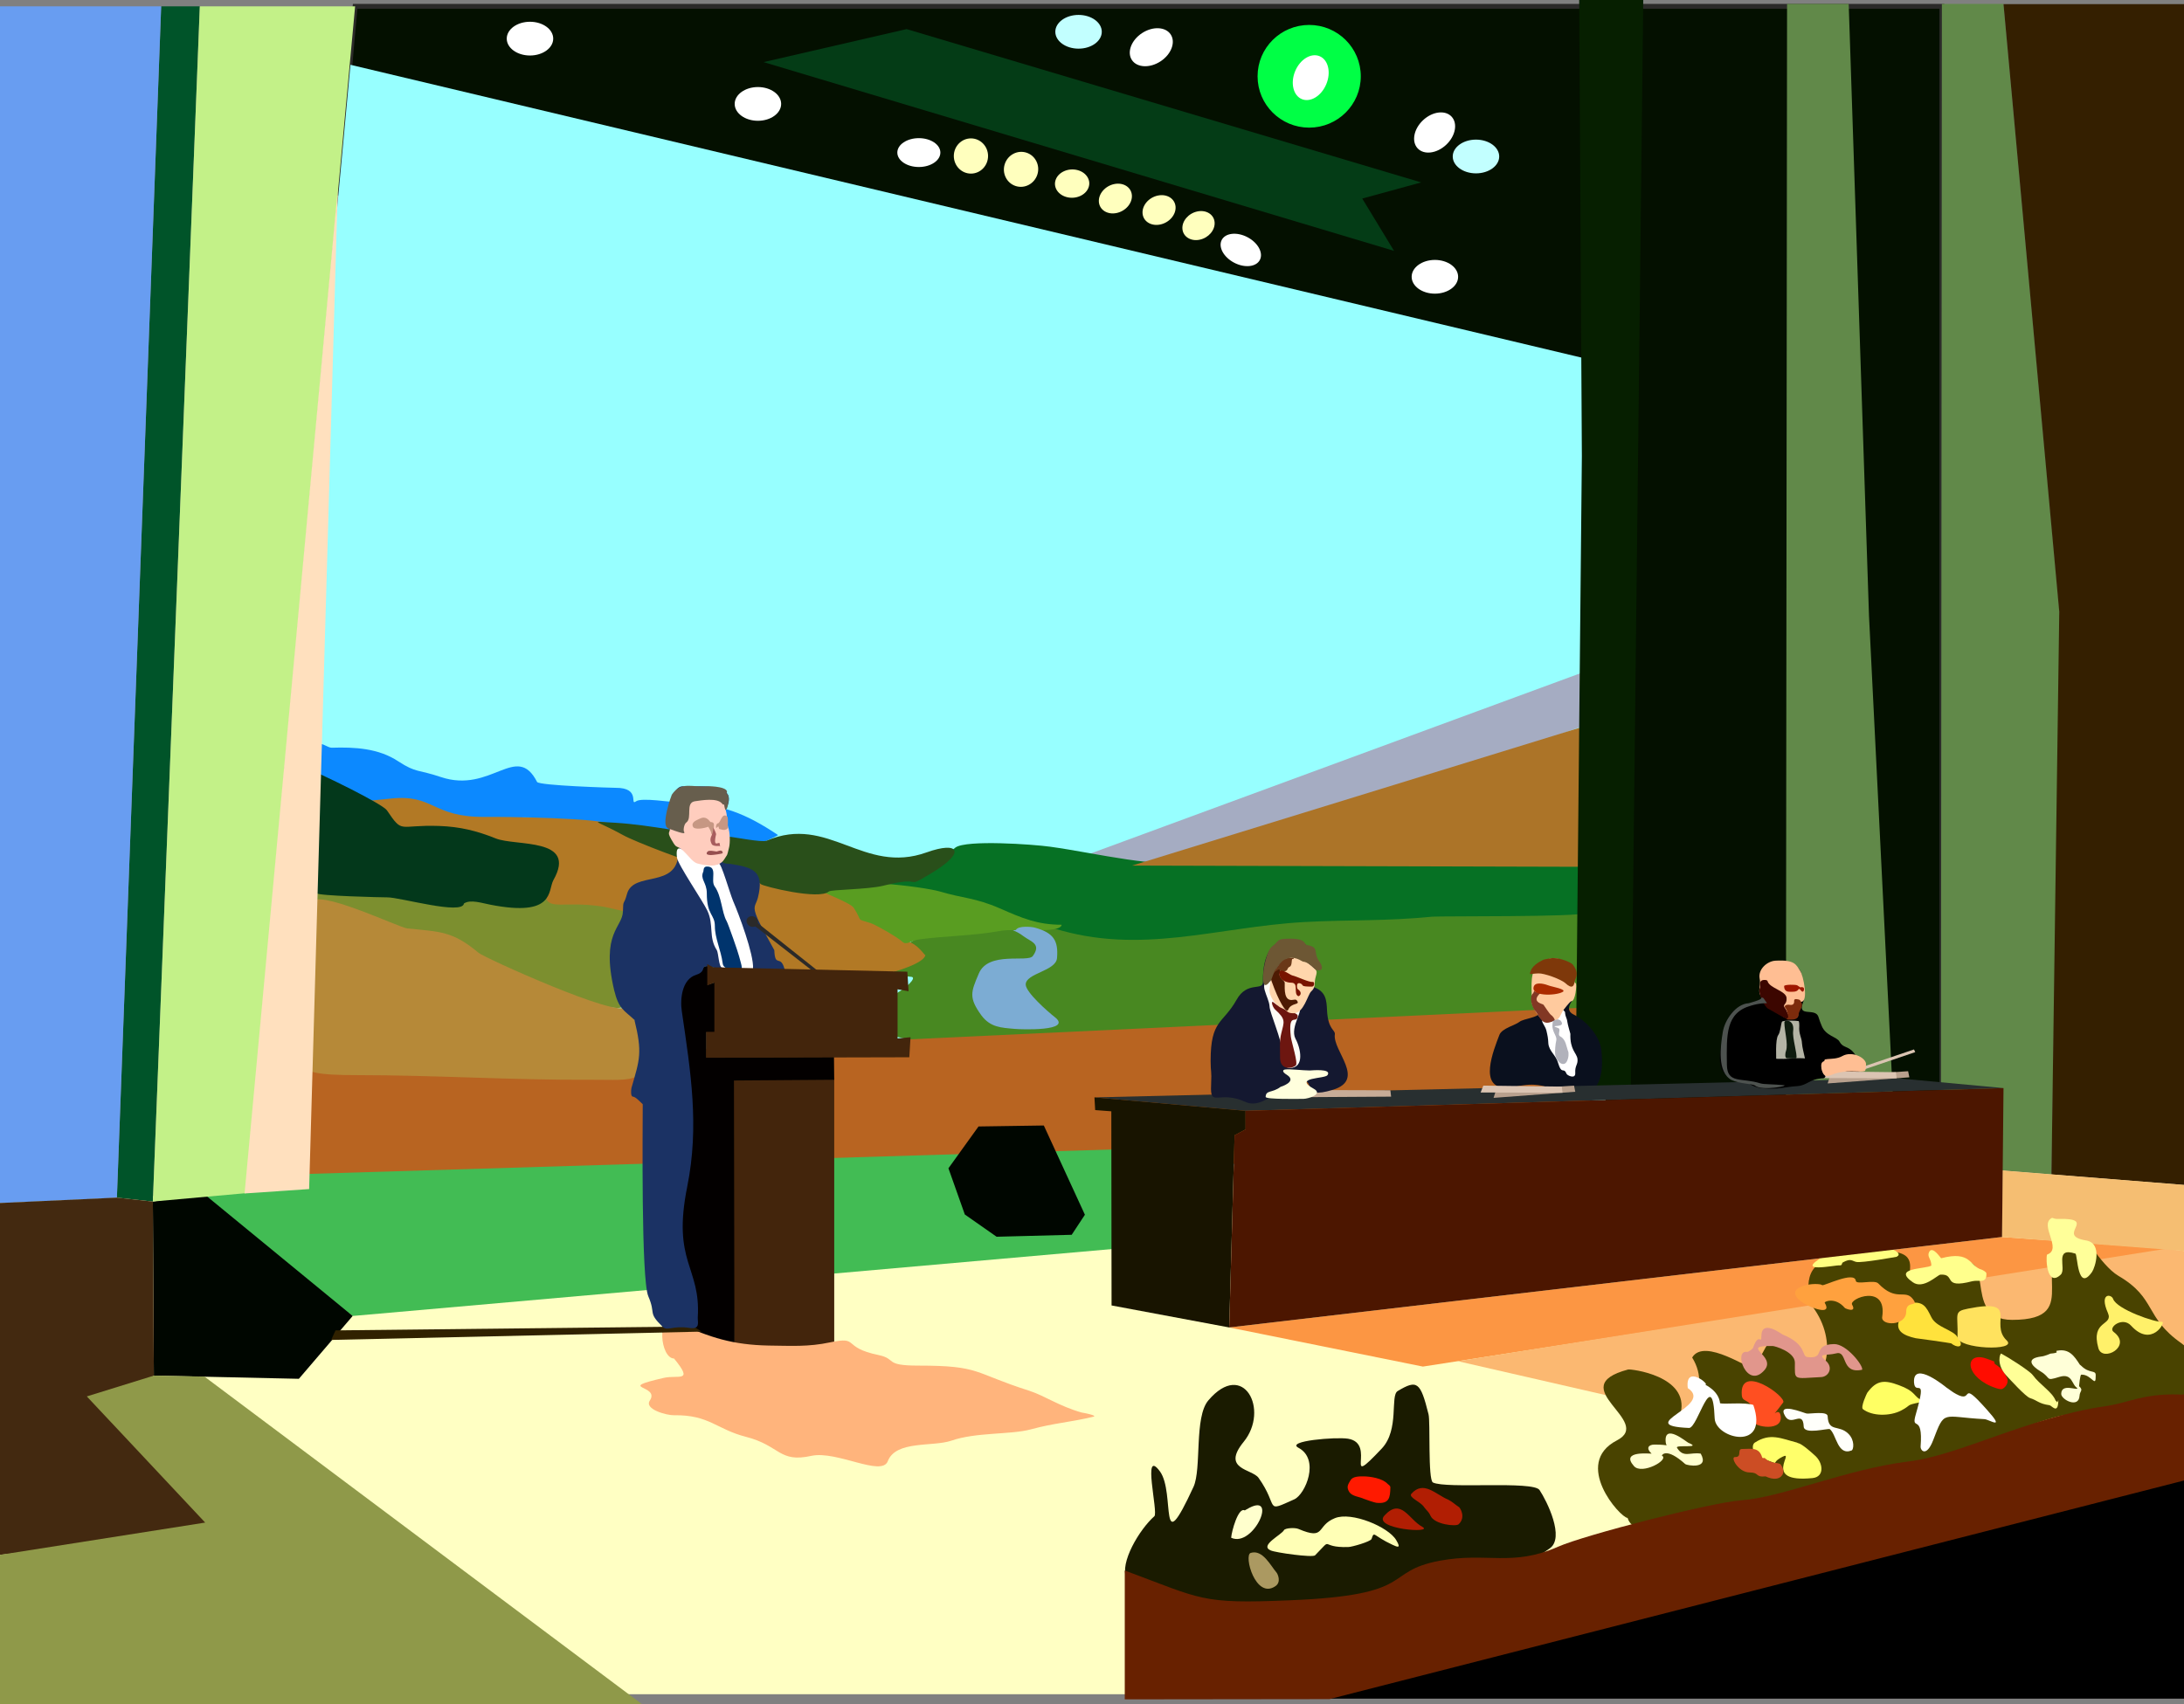<?xml version="1.0" encoding="UTF-8" standalone="no"?>
<!-- Creator: CorelDRAW X8 -->

<svg
   xmlns:dc="http://purl.org/dc/elements/1.1/"
   xmlns:cc="http://creativecommons.org/ns#"
   xmlns:rdf="http://www.w3.org/1999/02/22-rdf-syntax-ns#"
   xmlns:svg="http://www.w3.org/2000/svg"
   xmlns="http://www.w3.org/2000/svg"
   xmlns:sodipodi="http://sodipodi.sourceforge.net/DTD/sodipodi-0.dtd"
   xmlns:inkscape="http://www.inkscape.org/namespaces/inkscape"
   xml:space="preserve"
   width="89.3mm"
   height="69.69mm"
   version="1.1"
   style="clip-rule:evenodd;fill-rule:evenodd;image-rendering:optimizeQuality;shape-rendering:geometricPrecision;text-rendering:geometricPrecision"
   viewBox="0 0 8930 6969"
   id="svg278"
   sodipodi:docname="презентация пустой экран.svg"
   inkscape:version="0.92.2 (5c3e80d, 2017-08-06)"><rect x="0" y="0" width="8930" height="6969" fill="#808080" stroke="none"/><sodipodi:namedview
     pagecolor="#ffffff"
     bordercolor="#666666"
     borderopacity="1"
     objecttolerance="10"
     gridtolerance="10"
     guidetolerance="10"
     inkscape:pageopacity="0"
     inkscape:pageshadow="2"
     inkscape:window-width="1920"
     inkscape:window-height="1017"
     id="namedview280"
     showgrid="false"
     fit-margin-top="0"
     fit-margin-left="0"
     fit-margin-right="0"
     fit-margin-bottom="0"
     inkscape:zoom="0.2102413"
     inkscape:cx="186.48189"
     inkscape:cy="-226.92284"
     inkscape:window-x="-8"
     inkscape:window-y="-8"
     inkscape:window-maximized="1"
     inkscape:current-layer="svg278" /><defs
     id="defs4"><style
       type="text/css"
       id="style2"><![CDATA[
    .str0 {stroke:#2B2A29;stroke-width:20}
    .str1 {stroke:#00FF45;stroke-width:20}
    .fil96 {fill:#2B2A29}
    .fil15 {fill:black}
    .fil82 {fill:#000600}
    .fil95 {fill:#00346D}
    .fil77 {fill:#005429}
    .fil12 {fill:#00FF45}
    .fil76 {fill:#030000}
    .fil86 {fill:#03381B}
    .fil8 {fill:#041000}
    .fil29 {fill:#043C16}
    .fil27 {fill:#061F00}
    .fil7 {fill:#067124}
    .fil28 {fill:#0A101E}
    .fil85 {fill:#0C89FF}
    .fil66 {fill:#0E1B0E}
    .fil53 {fill:#141830}
    .fil72 {fill:#181400}
    .fil6 {fill:#1A1B00}
    .fil94 {fill:#1B3264}
    .fil51 {fill:#282F30}
    .fil92 {fill:#294F1A}
    .fil93 {fill:#302100}
    .fil14 {fill:#341F00}
    .fil67 {fill:#3C0600}
    .fil71 {fill:#42BC54}
    .fil73 {fill:#43250C}
    .fil83 {fill:#432910}
    .fil10 {fill:#488821}
    .fil5 {fill:#494300}
    .fil102 {fill:#4C1600}
    .fil57 {fill:#4D1B03}
    .fil70 {fill:#4D524F}
    .fil90 {fill:#599D21}
    .fil13 {fill:#618949}
    .fil98 {fill:#675E4D}
    .fil24 {fill:#682100}
    .fil78 {fill:#689DF1}
    .fil58 {fill:#6A3818}
    .fil55 {fill:#6D1610}
    .fil59 {fill:#6D5734}
    .fil61 {fill:#781300}
    .fil69 {fill:#7C2B0C}
    .fil74 {fill:#7C8F2F}
    .fil91 {fill:#7CACD3}
    .fil49 {fill:#7E380A}
    .fil48 {fill:#823824}
    .fil84 {fill:#8F9949}
    .fil101 {fill:#964F4F}
    .fil9 {fill:#97FFFF}
    .fil68 {fill:#9E1600}
    .fil25 {fill:#A5ACC2}
    .fil100 {fill:#A85D5E}
    .fil50 {fill:#AB2B00}
    .fil33 {fill:#AB9961}
    .fil26 {fill:#AC7428}
    .fil18 {fill:#B11E03}
    .fil31 {fill:#B11E03}
    .fil46 {fill:#B1B2BB}
    .fil75 {fill:#B27925}
    .fil64 {fill:#B4B4A5}
    .fil88 {fill:#B68938}
    .fil2 {fill:#B86421}
    .fil65 {fill:#B8A08D}
    .fil1 {fill:#BEAC28}
    .fil80 {fill:#C2FFFF}
    .fil87 {fill:#C3F188}
    .fil99 {fill:#C69783}
    .fil52 {fill:#C7AC97}
    .fil35 {fill:#CC4D24}
    .fil62 {fill:#DBC4B2}
    .fil37 {fill:#E1968C}
    .fil30 {fill:#F5BE72}
    .fil4 {fill:#FBB871}
    .fil3 {fill:#FC9643}
    .fil54 {fill:#FDFCF5}
    .fil22 {fill:#FF0C00}
    .fil17 {fill:#FF1A00}
    .fil36 {fill:#FF4F21}
    .fil39 {fill:#FFA13E}
    .fil81 {fill:#FFB47C}
    .fil63 {fill:#FFBE93}
    .fil47 {fill:#FFCA9E}
    .fil97 {fill:#FFCDBE}
    .fil56 {fill:#FFD6AC}
    .fil89 {fill:#FFE0BE}
    .fil21 {fill:#FFE23C}
    .fil42 {fill:#FFE25E}
    .fil44 {fill:#FFF16A}
    .fil20 {fill:#FFFF63}
    .fil19 {fill:#FFFF6A}
    .fil40 {fill:#FFFF80}
    .fil41 {fill:#FFFF8C}
    .fil23 {fill:#FFFF97}
    .fil43 {fill:#FFFF99}
    .fil16 {fill:#FFFFB6}
    .fil79 {fill:#FFFFBE}
    .fil0 {fill:#FFFFC3}
    .fil32 {fill:#FFFFCD}
    .fil34 {fill:#FFFFD0}
    .fil45 {fill:#FFFFD8}
    .fil60 {fill:#FFFFDD}
    .fil38 {fill:#FFFFFB}
    .fil11 {fill:white}
   ]]></style></defs><g
     id="Слой_x0020_1"
     transform="translate(-5566,-1877)"><polygon
       class="fil0"
       points="10984,8806 5566,8806 5566,6797 11836,6511 14496,6723 14496,7972 "
       id="polygon7"
       style="fill:#ffffc3" /><path
       class="fil1"
       d="m 11239,5975 c -229,0 -260,-26 -483,24 -196,44 -522,89 -759,105 -215,15 -446,3 -675,18 -63,4 -403,-19 -400,45 7,147 18,231 196,256 169,22 574,-25 779,-24 313,2 561,10 870,-28 127,-15 499,1 541,-180 11,-50 -13,-59 -23,-130 0,0 -25,-15 -30,-32 z"
       id="path9"
       inkscape:connector-curvature="0"
       style="fill:#beac28" /><polygon
       class="fil2"
       points="6813,6221 6774,6764 11264,6570 11242,6163 "
       id="polygon11"
       style="fill:#b86421" /><polygon
       class="fil0"
       points="14496,7972 14496,6723 14496,7972 "
       id="polygon13"
       style="fill:#ffffc3" /><polygon
       class="fil3"
       points="10592,7306 11384,7466 14464,6987 13752,6936 "
       id="polygon15"
       style="fill:#fc9643" /><polygon
       class="fil4"
       points="14423,6984 11527,7444 14100,8034 14496,7932 14496,7016 14496,6993 "
       id="polygon17"
       style="fill:#fbb871" /><path
       class="fil5"
       d="m 14496,7379 v 222 c -66,72 -206,117 -440,62 -68,-16 -277,80 -463,148 -131,47 -298,57 -482,110 -133,38 -468,112 -595,136 -75,14 -264,129 -295,28 v 0 c -30,-1 -227,-222 -44,-317 154,-79 -224,-218 46,-290 9,-3 251,25 215,178 -12,50 137,-81 47,-227 50,-84 243,56 252,43 88,-138 50,-182 238,19 41,43 115,-120 1,-272 -7,-10 -56,-160 64,-188 608,-144 124,198 494,26 218,-102 39,218 259,218 310,0 38,-234 264,-367 17,-10 95,142 171,187 157,92 105,169 258,276 3,3 7,5 10,8 z"
       id="path19"
       inkscape:connector-curvature="0"
       style="fill:#494300" /><path
       class="fil6"
       d="m 10172,8332 c -29,-63 53,-200 114,-254 17,-15 -52,-285 23,-183 64,88 -8,377 137,63 34,-74 2,-286 61,-354 143,-168 251,39 144,170 -92,113 34,110 61,147 86,121 21,144 146,88 46,-21 106,-164 17,-211 -53,-28 154,-45 203,-37 121,20 -28,216 138,40 73,-78 33,-216 65,-235 80,-48 93,-37 126,95 8,30 -3,268 18,279 54,27 411,-8 436,31 30,45 105,196 41,239 -68,47 -40,30 -163,45 -375,46 -167,1 -442,120 -149,64 -331,63 -540,64 -56,1 -356,-19 -422,-55 -3,-2 -158,-52 -163,-52 z"
       id="path21"
       inkscape:connector-curvature="0"
       style="fill:#1a1b00" /><path
       class="fil7"
       d="m 11226,5447 c -191,-8 -858,-65 -1154,-21 -146,21 -319,-30 -462,-52 -52,-8 -250,-24 -283,2 -95,79 1,78 -187,92 -6,0 -70,40 -153,40 232,0 427,25 646,102 260,91 476,31 737,15 132,-8 242,-2 382,-18 28,-3 447,8 459,-12 13,-24 29,-102 39,-133 -37,-15 -14,-15 -24,-15 z"
       id="path23"
       inkscape:connector-curvature="0"
       style="fill:#067124" /><polygon
       class="fil8 str0"
       points="6950,2667 11226,3775 11226,6430 13506,6471 13506,1903 7018,1903 "
       id="polygon25"
       style="fill:#041000;stroke:#2b2a29;stroke-width:20" /><polygon
       class="fil9"
       points="12131,3363 12131,6593 6569,6773 6999,2142 "
       id="polygon27"
       style="fill:#97ffff" /><path
       class="fil10"
       d="m 12140,5632 c 17,-241 -959,-51 -1311,-23 -204,16 -477,16 -680,41 -56,6 -123,37 -231,24 -33,-4 -531,5 -574,26 -197,97 55,54 -18,101 -38,23 -196,59 -34,71 27,2 -27,53 -80,78 -107,49 -75,127 -21,152 112,53 310,21 447,28 259,14 577,62 827,-2 145,-38 368,-2 559,-51 84,-21 332,16 453,11 175,-7 683,-29 604,-120 -55,-63 87,-141 9,-183 -38,-21 48,-134 50,-153 z"
       id="path29"
       inkscape:connector-curvature="0"
       style="fill:#488821" /><polygon
       class="fil2"
       points="6662,6251 6637,6950 12085,6521 12042,5998 "
       id="polygon31"
       style="fill:#b86421" /><ellipse
       class="fil11"
       transform="rotate(-33.24,8604.359,-16173.787)"
       rx="95"
       ry="69"
       id="ellipse33"
       cx="0"
       cy="0"
       style="fill:#ffffff" /><ellipse
       class="fil11"
       transform="rotate(-43.132,8775.935,-13252.458)"
       rx="95"
       ry="69"
       id="ellipse35"
       cx="0"
       cy="0"
       style="fill:#ffffff" /><g
       id="_880772400"><ellipse
         class="fil12 str1"
         cx="10919"
         cy="2189"
         rx="201"
         ry="200"
         id="ellipse37"
         style="fill:#00ff45;stroke:#00ff45;stroke-width:20" /><ellipse
         class="fil11"
         transform="rotate(-67.548,7103.42,-7070.754)"
         rx="95"
         ry="69"
         id="ellipse39"
         cx="0"
         cy="0"
         style="fill:#ffffff" /></g><polygon
       class="fil13"
       points="13502,6644 13954,6680 13991,4423 13758,1893 13506,1893 "
       id="polygon42"
       style="fill:#618949" /><path
       class="fil14"
       d="m 14496,1894 v 4829 0 z m 0,0 v 4829 l -542,-43 32,-2301 -228,-2485 z"
       id="path44"
       inkscape:connector-curvature="0"
       style="fill:#341f00" /><path
       class="fil15"
       d="m 14496,7889 v 935 z m 0,0 v 935 h -3589 z"
       id="path46"
       inkscape:connector-curvature="0"
       style="fill:#000000" /><path
       class="fil16"
       d="m 10816,8135 c -11,20 -102,63 -54,83 20,9 170,30 181,20 79,-81 13,-30 136,-34 14,0 91,-22 95,-33 12,-35 4,-14 86,24 16,7 38,19 15,-19 -31,-54 -183,-118 -251,-90 -78,31 -36,92 -149,44 -14,-6 -54,-4 -59,5 z"
       id="path48"
       inkscape:connector-curvature="0"
       style="fill:#ffffb6" /><path
       class="fil17"
       d="m 11239,7945 c -21,-22 -70,-30 -99,-30 -17,0 -43,0 -52,16 -10,17 -18,27 -5,48 12,18 41,19 60,28 7,3 43,15 50,16 54,6 57,-21 58,-63 0,-8 -10,-12 -12,-15 z"
       id="path50"
       inkscape:connector-curvature="0"
       style="fill:#ff1a00" /><path
       class="fil18"
       d="m 11532,8041 c -14,-9 -30,-24 -45,-31 -51,-21 -100,-80 -150,-24 -14,15 39,33 52,55 10,14 18,17 26,35 16,36 104,45 115,35 31,-29 6,-67 2,-70 z"
       id="path52"
       inkscape:connector-curvature="0"
       style="fill:#b11e03" /><path
       class="fil19"
       d="m 12914,7777 c -66,-17 -110,-41 -173,0 -17,12 -6,54 26,64 94,29 27,25 87,-6 56,-29 -88,108 123,87 51,-5 44,-64 8,-94 -12,-11 -52,-47 -67,-49 -2,0 -2,-1 -4,-2 z"
       id="path54"
       inkscape:connector-curvature="0"
       style="fill:#ffff6a" /><path
       class="fil20"
       d="m 13419,7602 c -29,-17 -23,-36 -89,-60 -59,-22 -91,-21 -129,31 -2,3 -28,58 -18,67 39,30 111,29 156,6 46,-24 15,-21 78,-34 0,-1 7,-7 2,-10 z"
       id="path56"
       inkscape:connector-curvature="0"
       style="fill:#ffff63" /><path
       class="fil21"
       d="m 13570,7346 c -16,-30 -87,-40 -107,-82 -21,-42 -32,-66 -86,-58 -29,4 -29,38 -42,63 -25,50 14,70 64,81 5,0 144,20 145,21 23,19 54,19 32,-18 -4,-7 -2,1 -6,-7 z"
       id="path58"
       inkscape:connector-curvature="0"
       style="fill:#ffe23c" /><path
       class="fil22"
       d="m 13720,7445 c -5,-2 -22,-8 -30,-11 -86,-32 -97,62 16,112 10,4 38,16 48,11 18,-10 27,-32 16,-49 -14,-25 -20,-35 -45,-51 -4,-1 -5,-9 -5,-12 z"
       id="path60"
       inkscape:connector-curvature="0"
       style="fill:#ff0c00" /><path
       class="fil23"
       d="m 13971,7605 c -14,-36 -64,-64 -94,-105 -14,-18 -103,-74 -128,-87 -5,-3 -22,43 20,89 15,16 80,88 98,93 29,9 35,23 79,29 9,1 34,38 36,-15 1,-18 -3,14 -8,-2 -1,0 -2,-1 -3,-2 z"
       id="path62"
       inkscape:connector-curvature="0"
       style="fill:#ffff97" /><path
       class="fil24"
       d="m 14496,7580 v 352 l -3494,894 -837,1 v -527 c 318,118 309,137 671,122 533,-21 378,-117 617,-162 193,-36 295,26 483,-57 111,-49 626,-181 749,-190 168,-12 432,-128 685,-159 208,-25 485,-179 804,-226 98,-14 150,-51 297,-48 11,1 18,1 25,0 z"
       id="path64"
       inkscape:connector-curvature="0"
       style="fill:#682100" /><polygon
       class="fil25"
       points="9910,5410 10392,5437 12040,4846 12040,4626 "
       id="polygon66"
       style="fill:#a5acc2" /><path
       class="fil7"
       d="m 12069,5430 c -251,-68 -1173,-80 -1578,-26 -199,26 -435,-37 -630,-64 -71,-10 -343,-29 -388,3 -130,97 2,96 -255,112 -8,1 -96,49 -209,49 316,0 565,75 864,169 356,112 669,-5 1025,-25 182,-10 332,-3 524,-22 37,-3 601,2 626,-15 36,-25 15,-125 23,-164 1,3 34,-8 -2,-17 z"
       id="path68"
       inkscape:connector-curvature="0"
       style="fill:#067124" /><polygon
       class="fil26"
       points="12042,4848 12042,5422 10195,5417 "
       id="polygon70"
       style="fill:#ac7428" /><polygon
       class="fil27"
       points="12034,3742 12008,6374 12234,6357 12285,1877 12023,1877 "
       id="polygon72"
       style="fill:#061f00" /><path
       class="fil28"
       d="m 11985,5836 c -28,-52 -110,-48 -131,3 -19,42 -18,145 1,182 8,16 -60,22 -76,35 -17,14 -71,26 -82,53 -25,65 -87,219 28,216 54,-1 100,-30 190,6 110,43 219,47 199,-157 -6,-62 -64,-124 -116,-149 -19,-10 -24,-28 -3,-56 13,-17 -5,-110 -4,-132 0,-4 -5,6 -6,-1 z"
       id="path74"
       inkscape:connector-curvature="0"
       style="fill:#0a101e" /><polygon
       class="fil29"
       points="9273,1996 8688,2131 11266,2903 11136,2689 11377,2623 "
       id="polygon76"
       style="fill:#043c16" /><polygon
       class="fil13"
       points="12868,6611 13320,6647 13208,4395 13125,1893 12873,1893 "
       id="polygon78"
       style="fill:#618949" /><polygon
       class="fil30"
       points="13754,6664 13752,6936 14496,6993 14496,6723 "
       id="polygon80"
       style="fill:#f5be72" /><path
       class="fil31"
       d="m 11381,8121 c -55,-30 -86,-120 -154,-46 -53,56 208,75 154,46 z"
       id="path82"
       inkscape:connector-curvature="0"
       style="fill:#b11e03" /><path
       class="fil32"
       d="m 10655,8054 c -26,-13 -53,85 -55,112 92,43 198,-197 63,-116 -3,1 -7,5 -8,4 z"
       id="path84"
       inkscape:connector-curvature="0"
       style="fill:#ffffcd" /><path
       class="fil33"
       d="m 10786,8309 c -25,-29 -57,-96 -106,-81 -30,9 20,192 101,136 25,-17 9,-50 5,-55 z"
       id="path86"
       inkscape:connector-curvature="0"
       style="fill:#ab9961" /><path
       class="fil34"
       d="m 12470,7778 c -5,-1 -103,-85 -93,-1 2,18 19,8 -46,8 -25,0 -36,15 -12,37 -4,1 -130,-14 -72,51 32,37 147,-26 114,-43 0,-1 17,-36 96,35 6,5 100,23 63,-43 -43,-7 -71,19 -97,-24 -9,-14 106,4 47,-20 z"
       id="path88"
       inkscape:connector-curvature="0"
       style="fill:#ffffd0" /><path
       class="fil35"
       d="m 12771,7837 c -13,-43 -45,-34 -82,-34 -22,0 2,34 -29,33 -20,-1 13,63 60,63 41,0 22,21 65,16 1,0 41,22 64,0 15,-15 8,-33 -1,-47 -8,-13 -38,-1 -65,-27 -4,-4 -9,3 -12,-4 z"
       id="path90"
       inkscape:connector-curvature="0"
       style="fill:#cc4d24" /><path
       class="fil36"
       d="m 12857,7613 c 17,-22 -181,-166 -169,-29 3,37 52,2 48,106 -1,23 126,45 110,-26 -9,-39 -54,36 11,-51 z"
       id="path92"
       inkscape:connector-curvature="0"
       style="fill:#ff4f21" /><path
       class="fil37"
       d="m 12710,7406 c -59,-10 -1,158 71,74 51,-59 -108,-101 34,-98 7,0 90,23 90,68 0,74 -9,65 107,59 31,-1 53,-40 17,-69 -34,-29 5,-18 45,-28 48,-13 17,86 106,67 6,-16 -64,-106 -115,-105 -92,2 -31,63 -109,53 -25,-3 0,-51 -101,-92 -2,0 -87,-66 -87,7 0,37 -10,-20 -34,47 -2,6 -19,17 -24,17 z"
       id="path94"
       inkscape:connector-curvature="0"
       style="fill:#e1968c" /><path
       class="fil11"
       d="m 12538,7540 c 24,3 -83,-86 -71,14 112,73 -231,153 5,163 36,2 96,-258 105,-39 4,84 224,136 158,-55 -34,-12 -121,-2 -136,-7 -5,-51 -61,-76 -61,-76 z"
       id="path96"
       inkscape:connector-curvature="0"
       style="fill:#ffffff" /><path
       class="fil38"
       d="m 12953,7658 c -11,-2 -125,-50 -87,12 26,42 72,-28 75,41 1,35 101,6 107,11 27,22 31,110 89,87 8,-3 14,-41 -13,-68 -39,-39 -82,-5 -85,-72 -1,-22 -70,-9 -86,-11 z"
       id="path98"
       inkscape:connector-curvature="0"
       style="fill:#fffffb" /><path
       class="fil39"
       d="m 13010,7130 c -51,-9 -164,19 -64,80 21,13 114,51 81,-5 -3,-5 43,-25 82,21 2,3 50,22 30,-13 -15,-25 144,-88 123,50 -6,37 98,38 98,-21 0,-51 57,-15 26,-54 -32,-39 -67,14 -140,-62 -16,-17 -90,7 -92,-11 -5,-41 -130,22 -137,18 z"
       id="path100"
       inkscape:connector-curvature="0"
       style="fill:#ffa13e" /><path
       class="fil11"
       d="m 13525,7552 c 0,0 -137,-114 -133,-22 4,60 56,-37 8,129 -23,78 30,-8 19,134 -1,17 24,44 51,-25 49,-128 35,-96 210,-87 20,1 89,49 9,-40 -115,-129 -49,-21 -125,-63 -14,-7 -32,-22 -39,-26 z"
       id="path102"
       inkscape:connector-curvature="0"
       style="fill:#ffffff" /><path
       class="fil40"
       d="m 13089,7052 c -19,-2 -190,36 -68,-36 40,-23 9,-5 27,-45 57,-25 144,-34 200,-3 1,0 112,28 73,49 -1,0 -142,26 -165,21 -18,-4 -22,-16 -55,2 -5,3 -2,13 -12,12 z"
       id="path104"
       inkscape:connector-curvature="0"
       style="fill:#ffff80" /><path
       class="fil41"
       d="m 13670,7070 c -52,-13 -42,-80 -167,-47 -1,1 -35,-53 -49,-26 -10,20 9,28 9,56 -25,15 -162,8 -76,68 43,31 101,-30 113,-31 66,-4 4,60 130,27 28,-7 60,12 58,-32 0,-6 -14,-13 -18,-15 z"
       id="path106"
       inkscape:connector-curvature="0"
       style="fill:#ffff8c" /><path
       class="fil42"
       d="m 13771,7359 c -74,-70 59,-173 -158,-130 -61,12 -40,21 -43,116 -1,50 249,59 201,14 z"
       id="path108"
       inkscape:connector-curvature="0"
       style="fill:#ffe25e" /><path
       class="fil43"
       d="m 13954,6859 c -50,29 46,127 -18,149 -6,17 0,135 56,82 25,-24 -29,-115 60,-86 9,3 8,161 68,75 12,-17 45,-118 -25,-129 -128,-21 55,-92 -114,-88 -21,1 -20,-7 -27,-3 z"
       id="path110"
       inkscape:connector-curvature="0"
       style="fill:#ffff99" /><path
       class="fil44"
       d="m 14406,7283 c -27,3 -185,-51 -200,-94 -7,-20 -58,-26 -21,58 23,53 -72,28 -39,144 17,59 141,-8 62,-67 -24,-18 37,-64 72,-25 84,92 144,-18 126,-16 z"
       id="path112"
       inkscape:connector-curvature="0"
       style="fill:#fff16a" /><path
       class="fil45"
       d="m 14070,7458 c -23,-36 -44,-66 -92,-57 -15,2 18,8 -28,12 0,0 -24,11 -39,12 -61,8 -41,37 -1,61 45,27 16,41 77,22 54,-16 49,33 73,46 1,12 -66,-22 -66,24 0,23 72,61 75,7 1,-20 17,-21 -2,-39 0,-1 4,-47 9,-47 43,-2 60,59 59,2 0,-23 -25,-4 -60,-39 0,0 -5,-4 -5,-4 z"
       id="path114"
       inkscape:connector-curvature="0"
       style="fill:#ffffd8" /><path
       class="fil11"
       d="m 11960,6010 c -3,-10 -32,8 -24,25 -11,11 -18,22 -33,19 -10,-1 -23,-21 -31,-5 -4,8 13,25 17,43 5,21 7,31 8,53 3,31 31,48 39,77 16,54 23,17 35,46 2,7 37,24 36,-2 -2,-33 12,-34 9,-59 -4,-25 -31,-36 -29,-102 0,0 -11,-38 -12,-47 -3,-22 -8,-18 -10,-42 0,-2 -4,-4 -5,-6 z"
       id="path116"
       inkscape:connector-curvature="0"
       style="fill:#ffffff" /><path
       class="fil46"
       d="m 11946,6050 c 31,35 -57,15 -10,31 16,5 -5,27 10,35 23,12 24,41 33,64 0,3 3,19 -6,37 -13,27 -44,2 -48,-27 -2,-14 1,-44 4,-56 6,-24 -24,-37 -13,-81 1,-4 14,-12 30,-3 z"
       id="path118"
       inkscape:connector-curvature="0"
       style="fill:#b1b2bb" /><path
       class="fil47"
       d="m 12009,5898 c -1,0 -2,-1 -4,-1 l -2,-8 c -7,-3 -2,-15 -2,-23 0,-22 2,-31 -16,-43 -38,-25 -63,-38 -109,-15 -15,8 -16,4 -30,24 -27,38 -14,95 -18,140 -2,14 35,84 59,79 18,-4 12,-3 38,-3 19,0 21,-23 35,-42 17,-22 28,-34 30,-34 18,2 24,-70 19,-74 z"
       id="path120"
       inkscape:connector-curvature="0"
       style="fill:#ffca9e" /><path
       class="fil48"
       d="m 11866,5937 c -43,38 7,45 11,49 5,7 25,38 31,42 3,1 19,18 13,22 -52,31 -59,-19 -78,-39 -14,-15 -25,-58 -9,-71 4,-3 2,-15 11,-6 4,3 24,0 21,3 z"
       id="path122"
       inkscape:connector-curvature="0"
       style="fill:#823824" /><path
       class="fil49"
       d="m 11914,5795 c -1,0 -32,5 -37,7 -23,11 -47,27 -53,48 -5,17 -4,9 33,8 22,-1 92,23 112,42 21,19 32,15 35,-7 3,-17 22,-33 -7,-71 -9,-11 -53,-26 -69,-26 -4,0 -14,-1 -14,-1 z"
       id="path124"
       inkscape:connector-curvature="0"
       style="fill:#7e380a" /><path
       class="fil50"
       d="m 11900,5908 c -13,-5 -53,-18 -62,2 -18,43 89,40 117,24 21,-11 -46,-22 -55,-26 z"
       id="path126"
       inkscape:connector-curvature="0"
       style="fill:#ab2b00" /><polygon
       class="fil51"
       points="13327,6287 13758,6327 10659,6420 10041,6365 "
       id="polygon128"
       style="fill:#282f30" /><polygon
       class="fil52"
       points="11251,6336 11254,6362 10919,6364 10930,6335 "
       id="polygon130"
       style="fill:#c7ac97" /><path
       class="fil53"
       d="m 10943,5784 c -13,-60 -217,-144 -213,108 1,40 -64,-5 -108,74 -56,100 -106,80 -106,250 0,51 5,32 2,98 -5,96 32,20 139,69 79,37 157,-82 219,-88 82,-8 -2,82 140,39 137,-42 -2,-159 8,-227 2,-19 -28,-18 -32,-98 -2,-41 -4,-75 -52,-94 -7,-3 9,-103 3,-131 z"
       id="path132"
       inkscape:connector-curvature="0"
       style="fill:#141830" /><path
       class="fil54"
       d="m 10765,5889 c -62,1 -10,64 -8,104 0,24 51,139 51,183 0,21 2,69 31,69 63,0 45,-82 24,-120 -25,-48 41,-128 10,-124 -10,2 -29,61 -80,-7 -23,-30 -26,-34 -31,-91 -1,-6 14,-14 3,-14 z"
       id="path134"
       inkscape:connector-curvature="0"
       style="fill:#fdfcf5" /><path
       class="fil55"
       d="m 10774,5977 c 57,48 107,36 97,62 -8,22 -38,-19 -27,78 3,24 31,109 20,118 -16,13 -64,20 -64,-33 0,-32 -3,-69 5,-99 11,-47 21,-56 -26,-98 -11,-11 -18,-39 -5,-28 z"
       id="path136"
       inkscape:connector-curvature="0"
       style="fill:#6d1610" /><path
       class="fil56"
       d="m 10933,5831 c 19,17 20,16 11,48 -5,21 3,35 -17,53 -14,13 -30,89 -71,89 -31,0 -21,-10 -49,-21 -27,-10 -54,-54 -50,-77 7,-44 -2,-40 23,-79 3,-6 37,-48 41,-50 37,-13 60,4 91,20 0,0 21,16 21,17 z"
       id="path138"
       inkscape:connector-curvature="0"
       style="fill:#ffd6ac" /><path
       class="fil57"
       d="m 10819,5897 c 0,25 -4,77 35,69 4,0 12,-4 17,6 9,16 -26,5 -38,35 -7,17 -38,-33 -68,-118 -6,-18 0,-30 15,-41 13,-9 29,-20 19,8 -7,20 20,30 20,41 z"
       id="path140"
       inkscape:connector-curvature="0"
       style="fill:#4d1b03" /><path
       class="fil58"
       d="m 10851,5799 c -6,1 0,27 -12,32 -13,5 -3,19 -28,19 -17,0 -3,-3 -15,-8 -2,-1 -8,3 -12,5 -8,5 -9,10 -13,15 -1,1 -2,-16 13,-24 0,0 17,-24 19,-27 9,-14 30,-18 41,-16 4,0 18,-4 10,4 -1,1 -2,0 -3,0 z"
       id="path142"
       inkscape:connector-curvature="0"
       style="fill:#6a3818" /><path
       class="fil59"
       d="m 10946,5843 c 6,5 45,9 12,-38 -23,-34 4,-54 -48,-63 -13,-3 -2,-26 -67,-26 -63,0 -42,7 -77,33 -18,14 -31,75 -34,99 -2,25 -7,91 31,37 4,-5 11,-34 20,-46 10,-12 21,-30 35,-37 42,-21 70,8 77,8 19,1 40,24 51,33 z"
       id="path144"
       inkscape:connector-curvature="0"
       style="fill:#6d5734" /><path
       class="fil60"
       d="m 10821,6251 c 17,-3 72,4 100,4 7,0 92,-9 73,19 -11,16 -143,8 -56,56 40,22 -24,41 -42,41 -16,0 -156,3 -155,-8 1,-29 27,-15 61,-41 0,0 70,-21 26,-49 -23,-14 -16,-21 -7,-22 z"
       id="path146"
       inkscape:connector-curvature="0"
       style="fill:#ffffdd" /><path
       class="fil61"
       d="m 10935,5893 c -18,2 -64,-22 -86,-27 -10,-3 -54,-38 -52,-6 1,24 27,36 49,36 32,0 7,44 28,55 4,2 22,-12 -2,-29 -3,-3 -8,-30 11,-23 17,7 -5,13 47,13 12,0 11,-20 5,-19 z"
       id="path148"
       inkscape:connector-curvature="0"
       style="fill:#781300" /><polygon
       class="fil62"
       points="13392,6169 13397,6180 13093,6283 13094,6270 "
       id="polygon150"
       style="fill:#dbc4b2" /><path
       class="fil15"
       d="m 12932,5863 c -2,-37 -60,-44 -63,-57 14,5 -105,31 -105,46 -2,69 90,85 5,112 -28,10 -109,27 -131,66 -18,33 -20,49 -28,89 -22,102 -27,172 98,182 23,2 90,12 111,1 37,-20 153,-31 192,-18 15,5 143,-7 152,-15 25,-24 -4,-75 -25,-95 -21,-19 -37,-13 -50,-36 -10,-21 -57,-23 -74,-67 -9,-22 -5,-13 -13,-36 -13,-38 -87,4 -63,-57 13,-35 -9,-61 -3,-83 3,-14 -3,-22 -3,-32 z"
       id="path152"
       inkscape:connector-curvature="0"
       style="fill:#000000" /><path
       class="fil63"
       d="m 12927,5848 c -17,-24 -20,-47 -102,-42 -33,2 -72,35 -64,74 8,38 -24,64 36,96 57,30 34,78 115,63 18,-4 -11,-68 17,-65 34,4 10,-109 -2,-126 z"
       id="path154"
       inkscape:connector-curvature="0"
       style="fill:#ffbe93" /><path
       class="fil64"
       d="m 12920,6053 c -7,-2 -65,-4 -68,3 -4,9 -6,42 -15,54 -13,18 -8,95 -8,120 0,17 -15,73 16,71 24,-1 46,6 77,4 44,-3 18,-2 29,-40 8,-27 -15,-90 -17,-121 -1,-25 -14,-38 -11,-71 0,-4 0,-19 -3,-20 z"
       id="path156"
       inkscape:connector-curvature="0"
       style="fill:#b4b4a5" /><polygon
       class="fil65"
       points="13368,6258 13373,6283 13039,6308 13048,6279 "
       id="polygon158"
       style="fill:#b8a08d" /><polygon
       class="fil62"
       points="13318,6262 13321,6287 12986,6286 12997,6258 "
       id="polygon160"
       style="fill:#dbc4b2" /><path
       class="fil63"
       d="m 13196,6228 c -2,-26 -58,-54 -97,-32 -41,23 -90,-3 -88,38 1,28 8,54 44,39 58,-25 114,-8 136,-16 5,-2 4,-23 5,-29 z"
       id="path162"
       inkscape:connector-curvature="0"
       style="fill:#ffbe93" /><path
       class="fil15"
       d="m 13021,6208 c -18,4 -80,-5 -110,-3 -39,2 -65,5 -104,0 -40,-5 -40,15 -67,-35 -11,-21 -50,-26 -72,-26 -21,1 -28,84 -4,111 32,38 59,70 113,73 64,5 81,-5 137,-9 44,-3 49,-30 108,-32 1,0 14,-6 4,-13 -10,-7 -23,-49 -4,-56 6,-2 7,-12 -1,-10 z"
       id="path164"
       inkscape:connector-curvature="0"
       style="fill:#000000" /><path
       class="fil66"
       d="m 12911,6205 c 5,-16 -17,-82 -13,-112 6,-47 -36,-47 -36,-35 0,34 16,87 7,116 -3,6 -7,31 4,31 4,0 37,2 38,0 z"
       id="path166"
       inkscape:connector-curvature="0"
       style="fill:#0e1b0e" /><path
       class="fil67"
       d="m 12793,5889 c 7,30 77,40 78,70 2,26 -16,25 -9,37 2,3 8,10 12,22 5,13 20,28 -2,27 -1,0 -63,-35 -77,-43 -16,-10 -43,-64 -33,-85 4,-8 -10,-35 24,-32 1,0 7,2 7,4 z"
       id="path168"
       inkscape:connector-curvature="0"
       style="fill:#3c0600" /><path
       class="fil68"
       d="m 12938,5915 c -15,-4 -2,7 -23,-8 -6,-4 -54,-4 -54,3 0,14 6,23 22,23 12,0 29,2 36,-9 7,-11 14,19 22,5 2,-4 3,-12 -3,-14 z"
       id="path170"
       inkscape:connector-curvature="0"
       style="fill:#9e1600" /><path
       class="fil69"
       d="m 12924,5966 c -6,-2 -23,-7 -22,4 1,15 -7,19 -22,16 -6,-1 -26,3 -11,17 3,4 12,35 7,37 -4,1 -9,7 4,7 15,0 38,2 40,-20 2,-22 24,-32 9,-55 -1,-2 -4,-6 -5,-6 z"
       id="path172"
       inkscape:connector-curvature="0"
       style="fill:#7c2b0c" /><path
       class="fil70"
       d="m 12778,5961 c 21,34 22,7 -53,29 -102,29 -100,116 -98,242 1,79 60,51 138,76 13,4 54,3 93,7 30,2 -87,25 -116,2 -9,-8 -63,-7 -96,-23 -60,-32 -45,-139 -36,-195 8,-51 53,-116 106,-119 0,0 52,-14 51,-20 -1,-4 7,-5 11,1 z"
       id="path174"
       inkscape:connector-curvature="0"
       style="fill:#4d524f" /><polygon
       class="fil65"
       points="12002,6317 12007,6342 11673,6367 11682,6338 "
       id="polygon176"
       style="fill:#b8a08d" /><polygon
       class="fil62"
       points="11952,6321 11955,6346 11620,6345 11631,6317 "
       id="polygon178"
       style="fill:#dbc4b2" /><polygon
       class="fil71"
       points="6729,6681 6312,6772 7008,7259 10139,6983 10150,6577 "
       id="polygon180"
       style="fill:#42bc54" /><polygon
       class="fil72"
       points="10041,6365 10044,6417 10110,6422 10111,7216 10592,7306 10614,6520 10659,6496 10659,6420 "
       id="polygon182"
       style="fill:#181400" /><polygon
       class="fil73"
       points="8564,6288 8567,7415 8977,7377 8977,6285 "
       id="polygon184"
       style="fill:#43250c" /><path
       class="fil74"
       d="m 8845,5844 c -124,-90 -564,-188 -750,-254 -42,-15 -301,-70 -324,-55 -87,56 -331,3 -337,20 -30,82 -297,-55 -347,-19 -29,21 -279,-71 -272,35 5,67 587,167 647,201 65,36 411,185 494,203 209,44 102,30 317,-54 86,-33 46,-32 157,-33 78,0 289,59 341,14 45,-40 5,-12 63,-47 3,-2 12,-11 11,-11 z"
       id="path186"
       inkscape:connector-curvature="0"
       style="fill:#7c8f2f" /><path
       class="fil75"
       d="m 9066,5592 c -156,-125 -217,-69 -393,-114 -127,-32 -204,-44 -331,-102 -72,-34 -186,-64 -251,-118 -89,-73 -328,-21 -431,-47 -57,-14 -201,16 -243,-22 -41,-37 -245,-78 -316,-73 -197,13 -2,57 22,116 28,71 479,73 616,117 45,15 91,-15 77,49 -57,256 1,148 227,189 53,10 606,146 616,182 21,69 244,154 371,129 41,-8 308,-61 320,-115 -2,5 -30,-47 -78,-57 -8,-2 -30,-16 -36,-17 15,-21 -110,-60 -128,-65 -19,-6 -38,-26 -37,-48 0,-1 -4,-3 -5,-4 z"
       id="path188"
       inkscape:connector-curvature="0"
       style="fill:#b27925" /><polygon
       class="fil76"
       points="8201,6239 8284,6216 8275,7328 8569,7410 8567,6296 8977,6293 8976,6199 8455,6201 8455,6099 8490,6099 8489,5894 8460,5904 8460,5825 8209,5933 "
       id="polygon190"
       style="fill:#030000" /><polygon
       class="fil77"
       points="6044,6775 6225,1903 6383,1903 6191,6791 "
       id="polygon192"
       style="fill:#005429" /><polygon
       class="fil78"
       points="6044,6775 5566,6797 5566,1903 6225,1903 "
       id="polygon194"
       style="fill:#689df1" /><ellipse
       class="fil11"
       cx="7733"
       cy="2035"
       rx="95"
       ry="69"
       id="ellipse196"
       style="fill:#ffffff" /><ellipse
       class="fil11"
       cx="8665"
       cy="2302"
       rx="95"
       ry="69"
       id="ellipse198"
       style="fill:#ffffff" /><ellipse
       class="fil11"
       cx="9323"
       cy="2501"
       rx="88"
       ry="59"
       id="ellipse200"
       style="fill:#ffffff" /><ellipse
       class="fil79"
       cx="9536"
       cy="2515"
       rx="70"
       ry="72"
       id="ellipse202"
       style="fill:#ffffbe" /><ellipse
       class="fil79"
       transform="matrix(1.01,0.323,-0.383,1.198,9740.92,2569.56)"
       rx="66"
       ry="57"
       id="ellipse204"
       cx="0"
       cy="0"
       style="fill:#ffffbe" /><ellipse
       class="fil79"
       transform="matrix(1.01,0.261,-0.383,0.97,9949.73,2627.88)"
       rx="66"
       ry="57"
       id="ellipse206"
       cx="0"
       cy="0"
       style="fill:#ffffbe" /><ellipse
       class="fil79"
       transform="matrix(1.022,-0.211,0.084,1.039,10126.6,2689.01)"
       rx="66"
       ry="57"
       id="ellipse208"
       cx="0"
       cy="0"
       style="fill:#ffffbe" /><ellipse
       class="fil79"
       transform="matrix(1.022,-0.211,0.084,1.039,10305.2,2735.97)"
       rx="66"
       ry="57"
       id="ellipse210"
       cx="0"
       cy="0"
       style="fill:#ffffbe" /><ellipse
       class="fil79"
       transform="matrix(0.997,-0.206,0.082,1.014,10466.5,2799.57)"
       rx="66"
       ry="57"
       id="ellipse212"
       cx="0"
       cy="0"
       style="fill:#ffffbe" /><ellipse
       class="fil80"
       cx="9976"
       cy="2007"
       rx="95"
       ry="69"
       id="ellipse214"
       style="fill:#c2ffff" /><path
       class="fil81"
       d="m 10037,7671 c -101,24 -157,25 -257,52 -82,22 -224,11 -324,46 -76,26 -227,-2 -260,84 -25,65 -208,-44 -312,-22 -134,30 -127,-42 -269,-78 -120,-31 -149,-90 -293,-88 -28,1 -123,-24 -99,-60 44,-66 -146,-46 58,-93 59,-13 123,21 41,-79 -56,0 -76,-189 11,-148 138,64 232,92 375,95 93,1 162,6 252,-13 124,-26 44,20 199,52 75,16 20,43 161,43 258,0 222,29 455,103 64,21 122,63 214,89 2,0 67,12 48,17 z"
       id="path216"
       inkscape:connector-curvature="0"
       style="fill:#ffb47c" /><polygon
       class="fil82"
       points="9567,6484 9444,6655 9511,6844 9641,6935 9948,6927 10002,6845 9834,6480 "
       id="polygon218"
       style="fill:#000600" /><polygon
       class="fil82"
       points="7008,7259 6788,7516 6195,7503 6191,6791 6399,6759 "
       id="polygon220"
       style="fill:#000600" /><polygon
       class="fil83"
       points="6044,6775 5566,6797 5566,8236 6500,8131 6043,7639 6195,7503 6191,6791 "
       id="polygon222"
       style="fill:#432910" /><polygon
       class="fil84"
       points="5566,8236 5566,8846 8190,8846 6402,7507 6195,7503 5921,7588 6405,8104 "
       id="polygon224"
       style="fill:#8f9949" /><path
       class="fil85"
       d="m 8747,5292 c -133,-89 -231,-127 -391,-132 -49,-2 -166,-22 -189,-6 -29,21 22,-56 -84,-55 -13,0 -313,-9 -321,-24 -84,-164 -187,49 -393,-20 -95,-32 -100,-16 -174,-64 -81,-54 -179,-59 -272,-56 -31,0 -55,-56 -137,35 -56,63 165,126 197,143 78,41 -25,51 180,30 179,-19 167,76 384,75 85,-1 483,4 524,32 197,140 400,5 596,80 1,0 83,-36 80,-38 z"
       id="path226"
       inkscape:connector-curvature="0"
       style="fill:#0c89ff" /><path
       class="fil86"
       d="m 6870,5122 c -633,-390 245,20 278,69 67,99 45,58 214,64 85,3 154,20 231,51 82,33 335,-5 236,170 -24,43 8,153 -258,101 -33,-6 -81,-23 -108,-5 -6,49 -263,-26 -314,-25 -23,0 -283,-6 -289,-17 -14,-25 -56,-400 -33,-403 6,0 56,3 43,-5 z"
       id="path228"
       inkscape:connector-curvature="0"
       style="fill:#03381b" /><polygon
       class="fil87"
       points="6569,6757 6191,6791 6383,1903 7018,1903 "
       id="polygon230"
       style="fill:#c3f188" /><path
       class="fil88"
       d="m 8121,5993 c -17,53 -575,-199 -598,-219 -106,-89 -155,-86 -292,-100 -35,-4 -380,-170 -392,-103 -28,160 -107,57 -68,405 29,261 -60,298 256,298 320,0 638,21 960,19 168,-1 247,25 213,-183 -5,-31 -23,-42 -40,-62 -1,-9 -14,-25 -20,-34 -5,-7 -12,-11 -17,-19 0,-1 -2,-2 -2,-2 z"
       id="path232"
       inkscape:connector-curvature="0"
       style="fill:#b68938" /><polygon
       class="fil89"
       points="6566,6758 6830,6740 6947,2651 "
       id="polygon234"
       style="fill:#ffe0be" /><path
       class="fil90"
       d="m 8947,5518 c 41,-61 397,-14 462,5 93,28 144,25 245,69 91,40 154,67 253,67 -4,38 -191,14 -250,25 -115,21 -223,20 -333,35 -31,4 -52,26 -69,9 -12,-13 -107,-69 -130,-76 -62,-20 -29,-1 -68,-62 -14,-21 -124,-61 -124,-66 0,-13 3,-2 14,-6 z"
       id="path236"
       inkscape:connector-curvature="0"
       style="fill:#599d21" /><path
       class="fil91"
       d="m 9717,5681 c -22,1 -1,-2 34,25 31,23 74,31 38,81 -21,28 -182,-22 -221,72 -32,75 -42,98 11,171 37,49 80,50 137,55 22,2 240,11 162,-49 -27,-21 -117,-100 -118,-132 -1,-47 124,-55 128,-109 6,-72 -15,-103 -90,-124 -14,-4 -68,-9 -78,9 -2,0 2,0 -3,1 z"
       id="path238"
       inkscape:connector-curvature="0"
       style="fill:#7cacd3" /><path
       class="fil92"
       d="m 9355,5363 c -259,93 -401,-156 -654,-48 -20,9 -135,-16 -177,-19 -148,-9 -294,-45 -440,-54 -116,-6 -85,-13 29,50 47,27 293,121 349,130 75,12 155,15 215,71 10,9 238,66 278,30 9,-8 156,-8 220,-23 182,-46 80,20 198,-51 147,-88 113,-133 -18,-86 z"
       id="path240"
       inkscape:connector-curvature="0"
       style="fill:#294f1a" /><polygon
       class="fil93"
       points="6938,7318 6920,7357 8435,7323 8401,7302 "
       id="polygon242"
       style="fill:#302100" /><path
       class="fil94"
       d="m 8340,5366 c -5,147 -183,72 -210,166 -14,52 -16,20 -17,73 -2,66 -91,86 -36,321 19,78 39,81 83,122 33,134 22,161 -12,278 -2,9 -4,36 6,36 12,1 32,24 40,31 0,87 -7,719 23,786 32,74 -4,63 58,124 20,20 41,-6 110,5 46,7 33,-24 34,-43 13,-208 -106,-223 -43,-535 50,-249 14,-469 -22,-716 -8,-50 0,-132 58,-150 63,-20 -19,-58 127,-15 2,0 212,0 237,0 -17,-76 -41,-9 -44,-86 0,-1 -56,-100 -68,-128 -24,-55 -8,-52 1,-87 27,-108 -18,-123 -113,-138 -9,-1 -52,1 -29,-30 1,-2 29,-37 16,-32 -82,31 -277,394 -2,-168 57,-116 -159,-81 -169,-85 -48,-18 -69,84 -77,131 -8,48 73,94 49,140 z"
       id="path244"
       inkscape:connector-curvature="0"
       style="fill:#1b3264" /><path
       class="fil11"
       d="m 8505,5409 c -85,35 -184,-134 -171,-25 3,28 106,178 124,217 28,59 4,108 39,162 7,12 8,72 22,71 30,0 124,29 126,4 4,-57 -59,-225 -81,-275 -15,-36 -49,-158 -59,-154 z"
       id="path246"
       inkscape:connector-curvature="0"
       style="fill:#ffffff" /><path
       class="fil95"
       d="m 8442,5441 c -15,32 14,44 14,89 0,92 33,85 33,135 0,49 25,98 32,152 2,22 37,32 63,32 25,0 14,-22 4,-61 -3,-14 -45,-134 -51,-144 -20,-35 -20,-102 -49,-142 -18,-25 15,-83 -33,-81 -14,1 -12,17 -13,20 z"
       id="path248"
       inkscape:connector-curvature="0"
       style="fill:#00346d" /><g
       id="_881683600"><polygon
         class="fil96"
         points="8923,5858 8886,5846 8647,5660 8659,5648 "
         id="polygon250"
         style="fill:#2b2a29" /><ellipse
         class="fil96"
         transform="matrix(1.047,0.562,-0.562,1.047,8641.75,5645.86)"
         rx="20"
         ry="18"
         id="ellipse252"
         cx="0"
         cy="0"
         style="fill:#2b2a29" /></g><polygon
       class="fil73"
       points="9276,5851 9281,5931 9236,5923 9236,6124 9289,6119 9284,6201 8453,6203 8453,6097 8487,6097 8487,5896 8458,5907 8458,5820 8482,5833 "
       id="polygon255"
       style="fill:#43250c" /><path
       class="fil97"
       d="m 8533,5189 c -5,-8 7,-36 -41,-46 -15,-3 -77,-1 -88,7 -24,16 -7,5 -36,40 -11,14 1,98 -22,70 -1,-1 -42,-11 -41,5 1,23 -17,9 16,62 15,23 15,3 50,41 11,11 29,35 45,40 34,9 88,20 111,-16 15,-25 10,-8 20,-49 5,-19 4,-64 -4,-83 -3,-9 -3,-34 -6,-53 0,-2 -3,-15 -4,-18 z"
       id="path257"
       inkscape:connector-curvature="0"
       style="fill:#ffcdbe" /><path
       class="fil98"
       d="m 8527,5167 c 7,68 31,-46 9,-44 18,-27 -61,-32 -83,-30 -57,4 -103,-21 -140,34 -1,1 -47,126 -15,138 83,31 62,16 67,16 -7,-3 -3,-33 7,-40 26,-18 -5,-81 35,-87 28,-4 91,-15 111,9 8,10 8,2 9,4 z"
       id="path259"
       inkscape:connector-curvature="0"
       style="fill:#675e4d" /><path
       class="fil99"
       d="m 8471,5239 c -9,-12 -22,-24 -41,-15 -12,6 -39,14 -31,33 5,16 49,7 63,1 0,0 13,21 12,26 0,4 10,21 10,-13 0,-19 7,-32 -13,-32 z"
       id="path261"
       inkscape:connector-curvature="0"
       style="fill:#c69783" /><path
       class="fil99"
       d="m 8541,5218 c 4,24 -2,59 2,42 3,-10 3,14 -21,11 0,0 0,0 -13,-3 -8,-1 0,-19 -12,-6 -6,6 -4,-18 5,-18 10,-1 16,-47 38,-27 z"
       id="path263"
       inkscape:connector-curvature="0"
       style="fill:#c69783" /><path
       class="fil100"
       d="m 8494,5289 c -15,64 15,23 15,40 0,18 13,6 -11,8 -5,0 -19,-1 -22,-8 -15,-31 8,-31 6,-67 0,-3 12,21 12,27 z"
       id="path265"
       inkscape:connector-curvature="0"
       style="fill:#a85d5e" /><path
       class="fil101"
       d="m 8498,5359 c -5,2 -15,-4 -34,-2 -5,1 -21,17 9,17 7,0 48,-5 48,-8 0,-14 -12,-11 -23,-7 z"
       id="path267"
       inkscape:connector-curvature="0"
       style="fill:#964f4f" /><ellipse
       class="fil11"
       cx="11433"
       cy="3009"
       rx="95"
       ry="69"
       id="ellipse269"
       style="fill:#ffffff" /><ellipse
       class="fil11"
       transform="matrix(0.885,0.466,-0.668,1.27,10639.4,2899.19)"
       rx="88"
       ry="41"
       id="ellipse271"
       cx="0"
       cy="0"
       style="fill:#ffffff" /><ellipse
       class="fil80"
       cx="11601"
       cy="2517"
       rx="95"
       ry="69"
       id="ellipse273"
       style="fill:#c2ffff" /><polygon
       class="fil102"
       points="10659,6496 10614,6520 10592,7306 13752,6936 13758,6327 10659,6420 "
       id="polygon275"
       style="fill:#4c1600" /></g></svg>